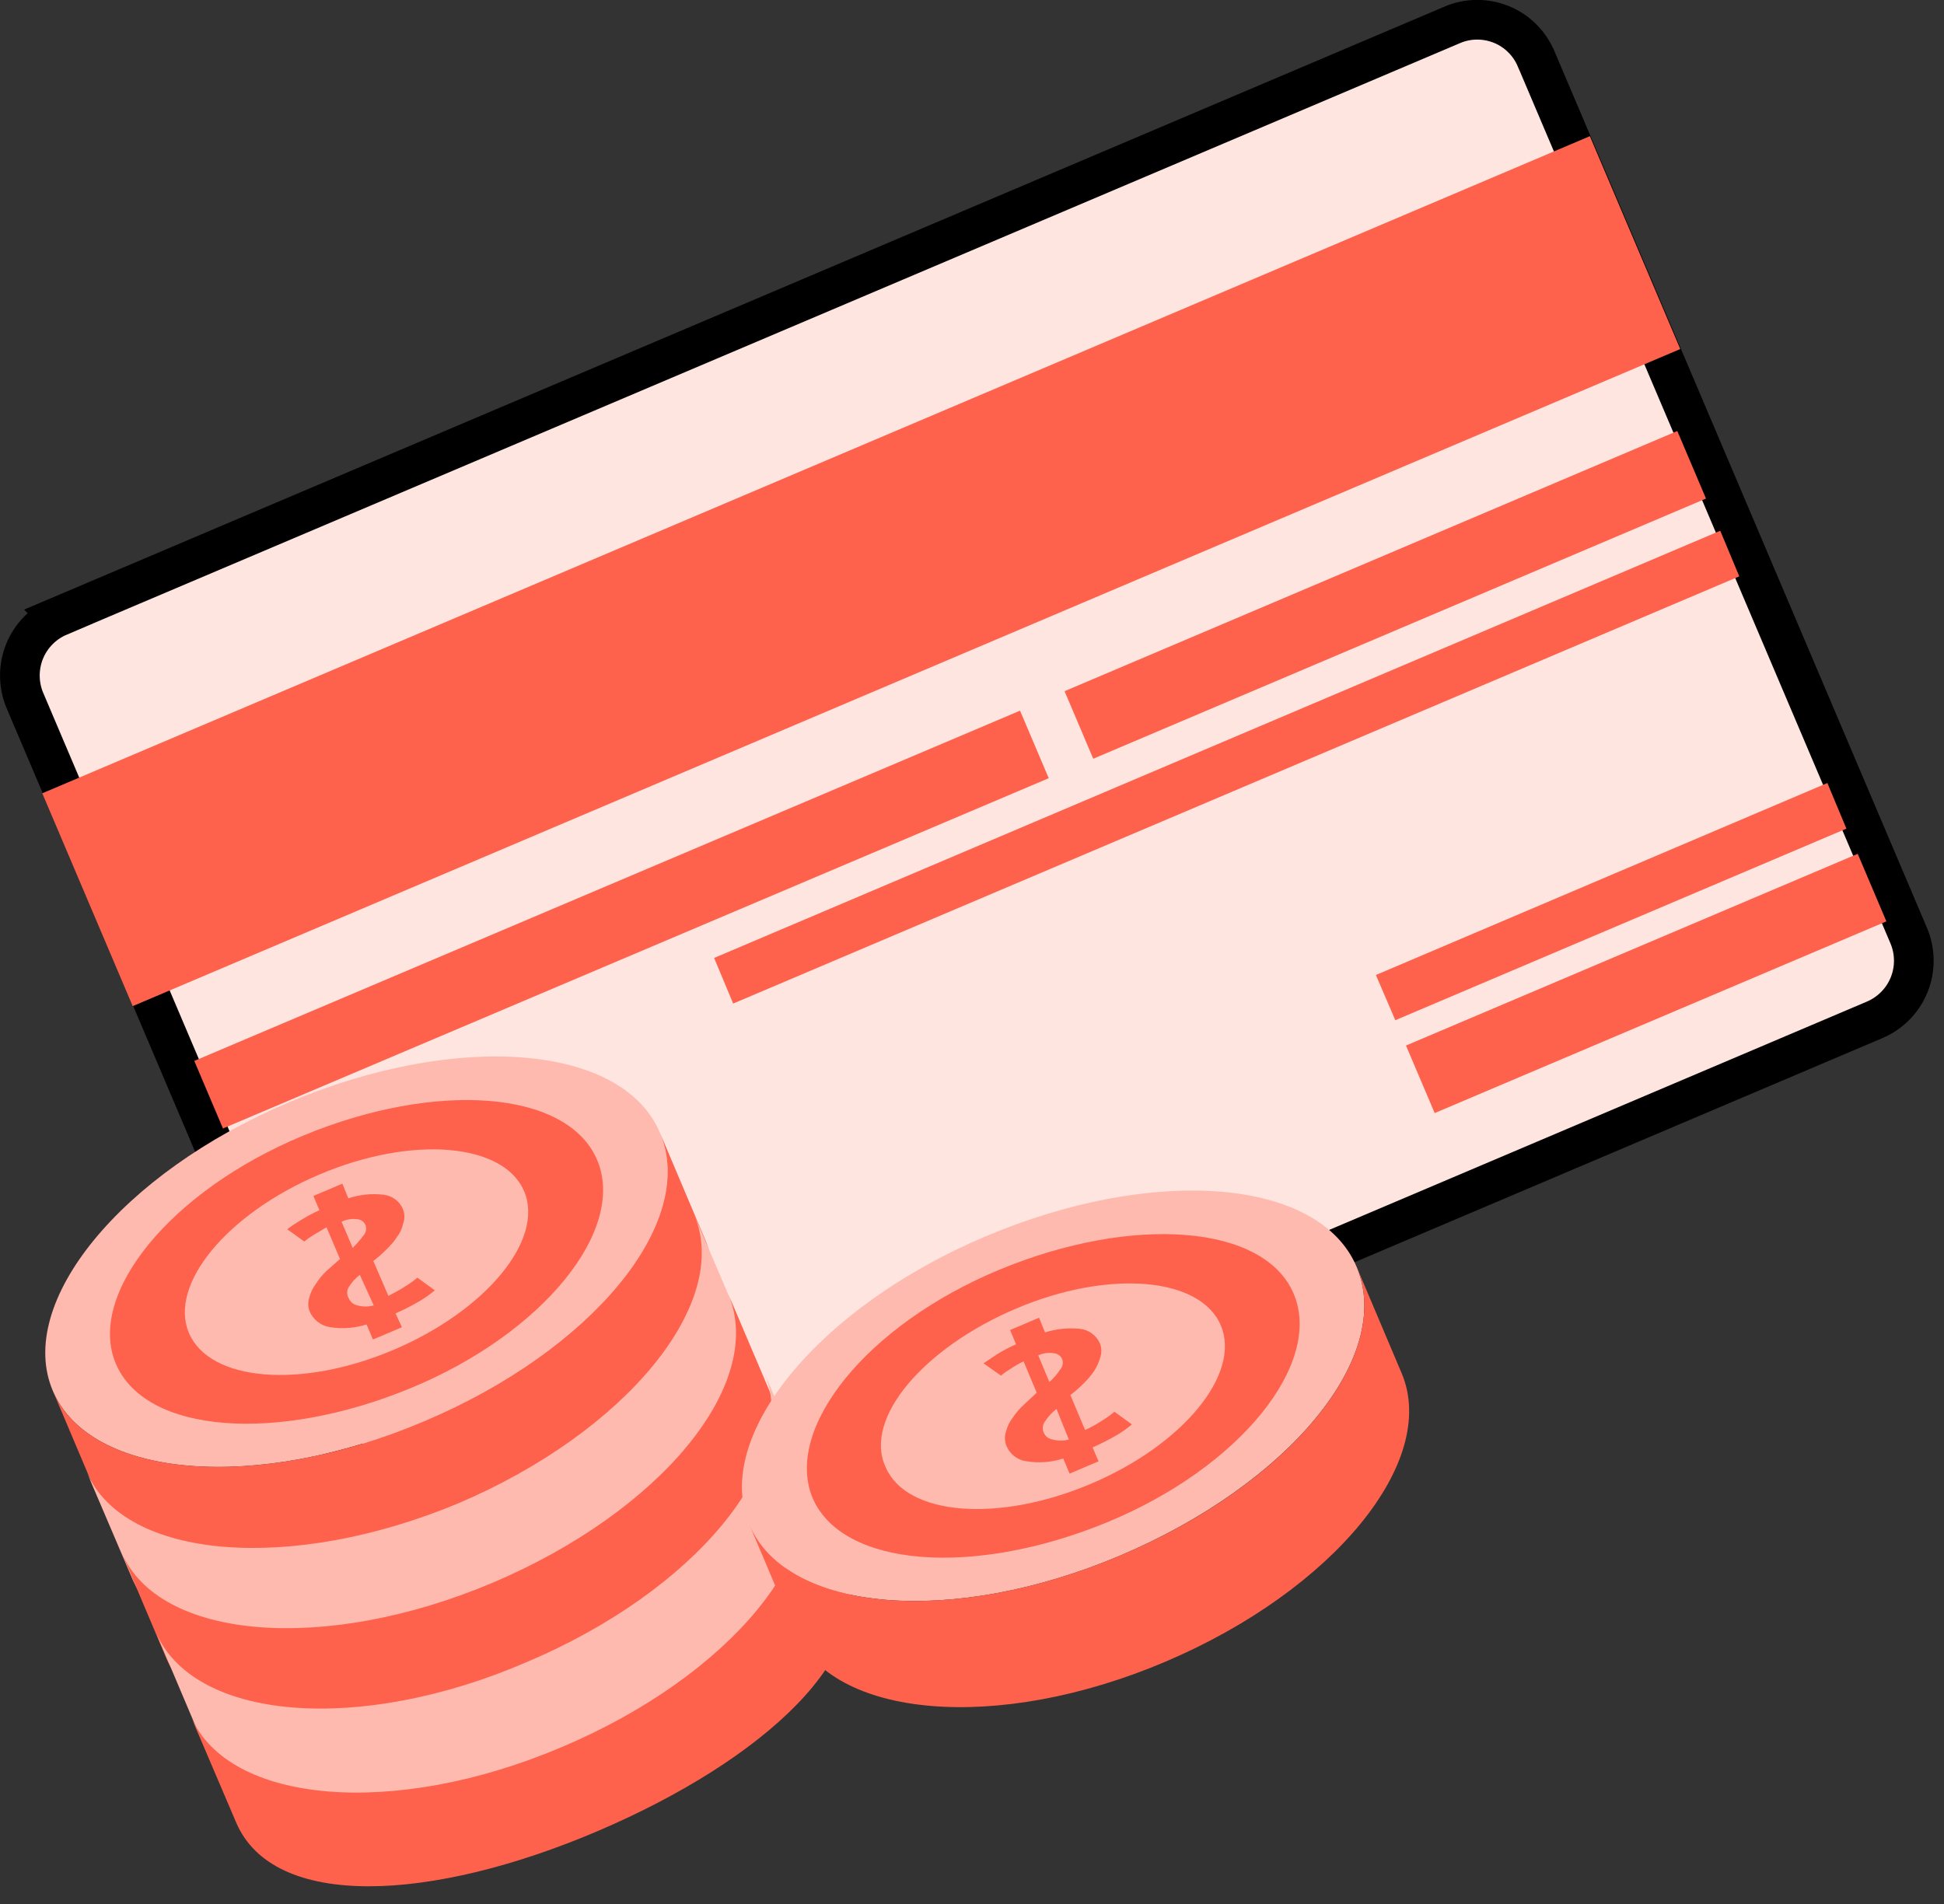 <svg width="49" height="48" viewBox="0 0 49 48" fill="none" xmlns="http://www.w3.org/2000/svg">
<rect x="0" y="0" width="49" height="48" fill="#333333" stroke="none"/>
<g clip-path="url(#clip0_222_211)">
<path d="M37.216 0.498C37.428 0.495 37.64 0.535 37.837 0.614C38.034 0.693 38.214 0.811 38.365 0.961C38.517 1.11 38.636 1.288 38.719 1.484L38.72 1.485L48.11 23.586C48.278 23.981 48.282 24.427 48.122 24.825C47.962 25.223 47.649 25.541 47.254 25.71L12.145 40.62L12.143 40.621C11.947 40.705 11.737 40.749 11.524 40.752C11.312 40.754 11.101 40.715 10.903 40.636C10.706 40.556 10.526 40.438 10.375 40.289C10.224 40.14 10.103 39.962 10.02 39.766V39.764L0.63 17.665C0.462 17.27 0.458 16.823 0.618 16.424C0.779 16.026 1.091 15.708 1.486 15.54L1.485 15.539L36.596 0.631L36.598 0.63C36.793 0.545 37.003 0.5 37.216 0.498Z" fill="#FFE5E0" stroke="black"/>
<path d="M40.074 3.433L1.066 19.999L3.345 25.365L42.353 8.799L40.074 3.433Z" fill="#FE624C"/>
<path d="M42.278 10.866L26.833 17.425L27.556 19.128L43.001 12.569L42.278 10.866Z" fill="#FE624C"/>
<path d="M25.711 17.916L4.897 26.746L5.62 28.449L26.434 19.619L25.711 17.916Z" fill="#FE624C"/>
<path d="M46.825 21.525L35.439 26.358L36.162 28.061L47.548 23.228L46.825 21.525Z" fill="#FE624C"/>
<path d="M35.17 25.72L46.54 20.89L46.06 19.74L34.68 24.58L35.17 25.72Z" fill="#FE624C"/>
<path d="M18.48 25.3L43.84 14.53L43.36 13.38L18 24.15L18.48 25.3Z" fill="#FE624C"/>
<path d="M1.33 35.06C2.27 37.28 6.46 37.63 10.69 35.83C14.92 34.03 17.58 30.83 16.64 28.57C15.7 26.31 11.51 26 7.28 27.79C3.05 29.58 0.39 32.84 1.33 35.06Z" fill="#FFBAAF"/>
<path d="M2.92 34.38C3.67 36.15 6.99 36.38 10.34 35C13.69 33.62 15.8 31 15.05 29.24C14.3 27.48 10.99 27.24 7.64 28.63C4.29 30.02 2.18 32.63 2.92 34.38Z" fill="#FE624C"/>
<path d="M4.76 33.6C5.28 34.83 7.59 35.02 9.92 34.03C12.25 33.04 13.73 31.25 13.21 30.03C12.69 28.81 10.38 28.62 8.05 29.61C5.72 30.6 4.25 32.38 4.76 33.6Z" fill="#FFBAAF"/>
<path d="M10.13 33.46L9.4 33.77L9.24 33.39C8.946 33.483 8.635 33.507 8.33 33.46C8.213 33.444 8.103 33.398 8.01 33.326C7.917 33.254 7.845 33.159 7.8 33.05C7.76 32.937 7.76 32.813 7.8 32.7C7.831 32.58 7.885 32.468 7.96 32.37C8.036 32.249 8.126 32.138 8.23 32.04L8.57 31.74L8.23 30.94L7.91 31.13C7.826 31.18 7.745 31.237 7.67 31.3L7.24 30.99C7.355 30.903 7.475 30.823 7.6 30.75C7.744 30.66 7.895 30.579 8.05 30.51L7.9 30.15L8.63 29.84L8.78 30.21C9.066 30.115 9.37 30.084 9.67 30.12C9.777 30.132 9.88 30.172 9.966 30.238C10.052 30.303 10.119 30.39 10.16 30.49C10.204 30.606 10.204 30.734 10.16 30.85C10.136 30.97 10.084 31.083 10.01 31.18C9.935 31.293 9.848 31.396 9.75 31.49C9.644 31.598 9.53 31.698 9.41 31.79L9.79 32.67C9.96 32.58 10.11 32.5 10.23 32.42C10.332 32.358 10.429 32.288 10.52 32.21L10.96 32.53C10.841 32.63 10.713 32.72 10.58 32.8C10.383 32.916 10.179 33.019 9.97 33.11L10.13 33.46ZM8.89 31.46C8.986 31.362 9.077 31.259 9.16 31.15C9.193 31.114 9.215 31.07 9.224 31.022C9.232 30.974 9.228 30.925 9.21 30.88C9.194 30.844 9.169 30.812 9.138 30.787C9.106 30.763 9.069 30.747 9.03 30.74C8.887 30.716 8.74 30.737 8.61 30.8L8.89 31.46ZM9.07 32.14C8.958 32.225 8.863 32.33 8.79 32.45C8.764 32.492 8.751 32.541 8.751 32.59C8.751 32.639 8.764 32.688 8.79 32.73C8.81 32.775 8.84 32.815 8.878 32.847C8.916 32.878 8.962 32.9 9.01 32.91C9.144 32.947 9.286 32.947 9.42 32.91L9.07 32.14Z" fill="#FE624C"/>
<path d="M10.69 35.83C14.92 34.04 17.58 30.83 16.64 28.57L17.77 31.24C18.72 33.46 16.05 36.71 11.82 38.5C7.59 40.29 3.41 39.95 2.46 37.73L1.33 35.06C2.27 37.28 6.46 37.63 10.69 35.83Z" fill="#FE624C"/>
<path d="M11.55 37.9C15.78 36.1 18.44 32.85 17.5 30.63L18.64 33.3C19.58 35.52 16.91 38.78 12.69 40.57C8.47 42.36 4.27 42.01 3.33 39.79L2.19 37.12C3.14 39.32 7.33 39.66 11.55 37.9Z" fill="#FFBAAF"/>
<path d="M12.42 39.9C16.64 38.11 19.31 34.9 18.36 32.63L19.5 35.31C20.44 37.53 17.78 40.78 13.55 42.57C9.32 44.36 5.13 44.02 4.19 41.8L3.06 39.13C4 41.35 8.19 41.69 12.42 39.9Z" fill="#FE624C"/>
<path d="M13.28 41.9C17.51 40.11 20.17 36.9 19.28 34.64L20.41 37.31C21.35 39.53 18.69 42.79 14.41 44.58C10.13 46.37 5.99 46.02 5.05 43.8L3.92 41.13C4.86 43.38 9.05 43.73 13.28 41.9Z" fill="#FFBAAF"/>
<path d="M14.17 44.04C18.4 42.25 21.06 39.04 20.12 36.78L21.26 39.45C22.2 41.67 19.26 44.37 15.07 46.16C10.88 47.95 6.89 48.16 5.95 45.94L4.81 43.27C5.76 45.49 9.95 45.84 14.17 44.04Z" fill="#FE624C"/>
<path d="M18.89 38.44C19.83 40.66 24.02 41.01 28.25 39.21C32.48 37.41 35.14 34.21 34.2 31.95C33.26 29.69 29.07 29.38 24.84 31.17C20.61 32.96 17.95 36.23 18.89 38.44Z" fill="#FFBAAF"/>
<path d="M20.48 37.76C21.23 39.52 24.55 39.76 27.9 38.38C31.25 37 33.35 34.38 32.61 32.62C31.87 30.86 28.54 30.62 25.19 32.01C21.84 33.4 19.76 36.01 20.48 37.76Z" fill="#FE624C"/>
<path d="M22.32 36.98C22.84 38.21 25.15 38.4 27.49 37.41C29.83 36.42 31.29 34.63 30.77 33.41C30.25 32.19 27.94 32 25.61 32.99C23.28 33.98 21.76 35.76 22.32 36.98Z" fill="#FFBAAF"/>
<path d="M27.69 36.84L26.96 37.15L26.8 36.77C26.503 36.865 26.188 36.889 25.88 36.84C25.764 36.826 25.654 36.78 25.563 36.708C25.471 36.635 25.401 36.539 25.36 36.43C25.32 36.317 25.32 36.193 25.36 36.08C25.391 35.96 25.445 35.848 25.52 35.75C25.599 35.629 25.693 35.518 25.8 35.42L26.13 35.11L25.8 34.32C25.685 34.374 25.575 34.438 25.47 34.51C25.386 34.56 25.305 34.617 25.23 34.68L24.79 34.37L25.15 34.13C25.298 34.04 25.451 33.96 25.61 33.89L25.46 33.53L26.19 33.22L26.34 33.59C26.624 33.501 26.924 33.47 27.22 33.5C27.331 33.511 27.438 33.553 27.527 33.62C27.617 33.687 27.687 33.776 27.73 33.88C27.77 33.993 27.77 34.117 27.73 34.23C27.697 34.347 27.646 34.458 27.58 34.56C27.505 34.672 27.418 34.776 27.32 34.87C27.214 34.978 27.1 35.078 26.98 35.17L27.35 36.05C27.507 35.98 27.657 35.896 27.8 35.8C27.902 35.738 27.999 35.668 28.09 35.59L28.53 35.91C28.41 36.01 28.284 36.1 28.15 36.18C27.952 36.294 27.748 36.397 27.54 36.49L27.69 36.84ZM26.45 34.84C26.554 34.75 26.645 34.646 26.72 34.53C26.753 34.494 26.775 34.45 26.784 34.402C26.792 34.354 26.788 34.305 26.77 34.26C26.754 34.224 26.729 34.192 26.698 34.167C26.666 34.143 26.629 34.127 26.59 34.12C26.448 34.091 26.301 34.108 26.17 34.17L26.45 34.84ZM26.63 35.52C26.521 35.604 26.426 35.705 26.35 35.82C26.318 35.859 26.296 35.907 26.288 35.957C26.28 36.008 26.285 36.059 26.304 36.107C26.322 36.155 26.353 36.197 26.392 36.229C26.432 36.261 26.48 36.282 26.53 36.29C26.664 36.327 26.806 36.327 26.94 36.29L26.63 35.52Z" fill="#FE624C"/>
<path d="M28.25 39.21C32.48 37.42 35.14 34.21 34.2 31.95L35.33 34.62C36.27 36.84 33.61 40.09 29.38 41.89C25.15 43.69 20.97 43.33 20.02 41.11L18.89 38.44C19.83 40.66 24.02 41.01 28.25 39.21Z" fill="#FE624C"/>
</g>
<defs>
<clipPath id="clip0_222_211">
<rect width="48.74" height="47.56" fill="white"/>
</clipPath>
</defs>
</svg>
